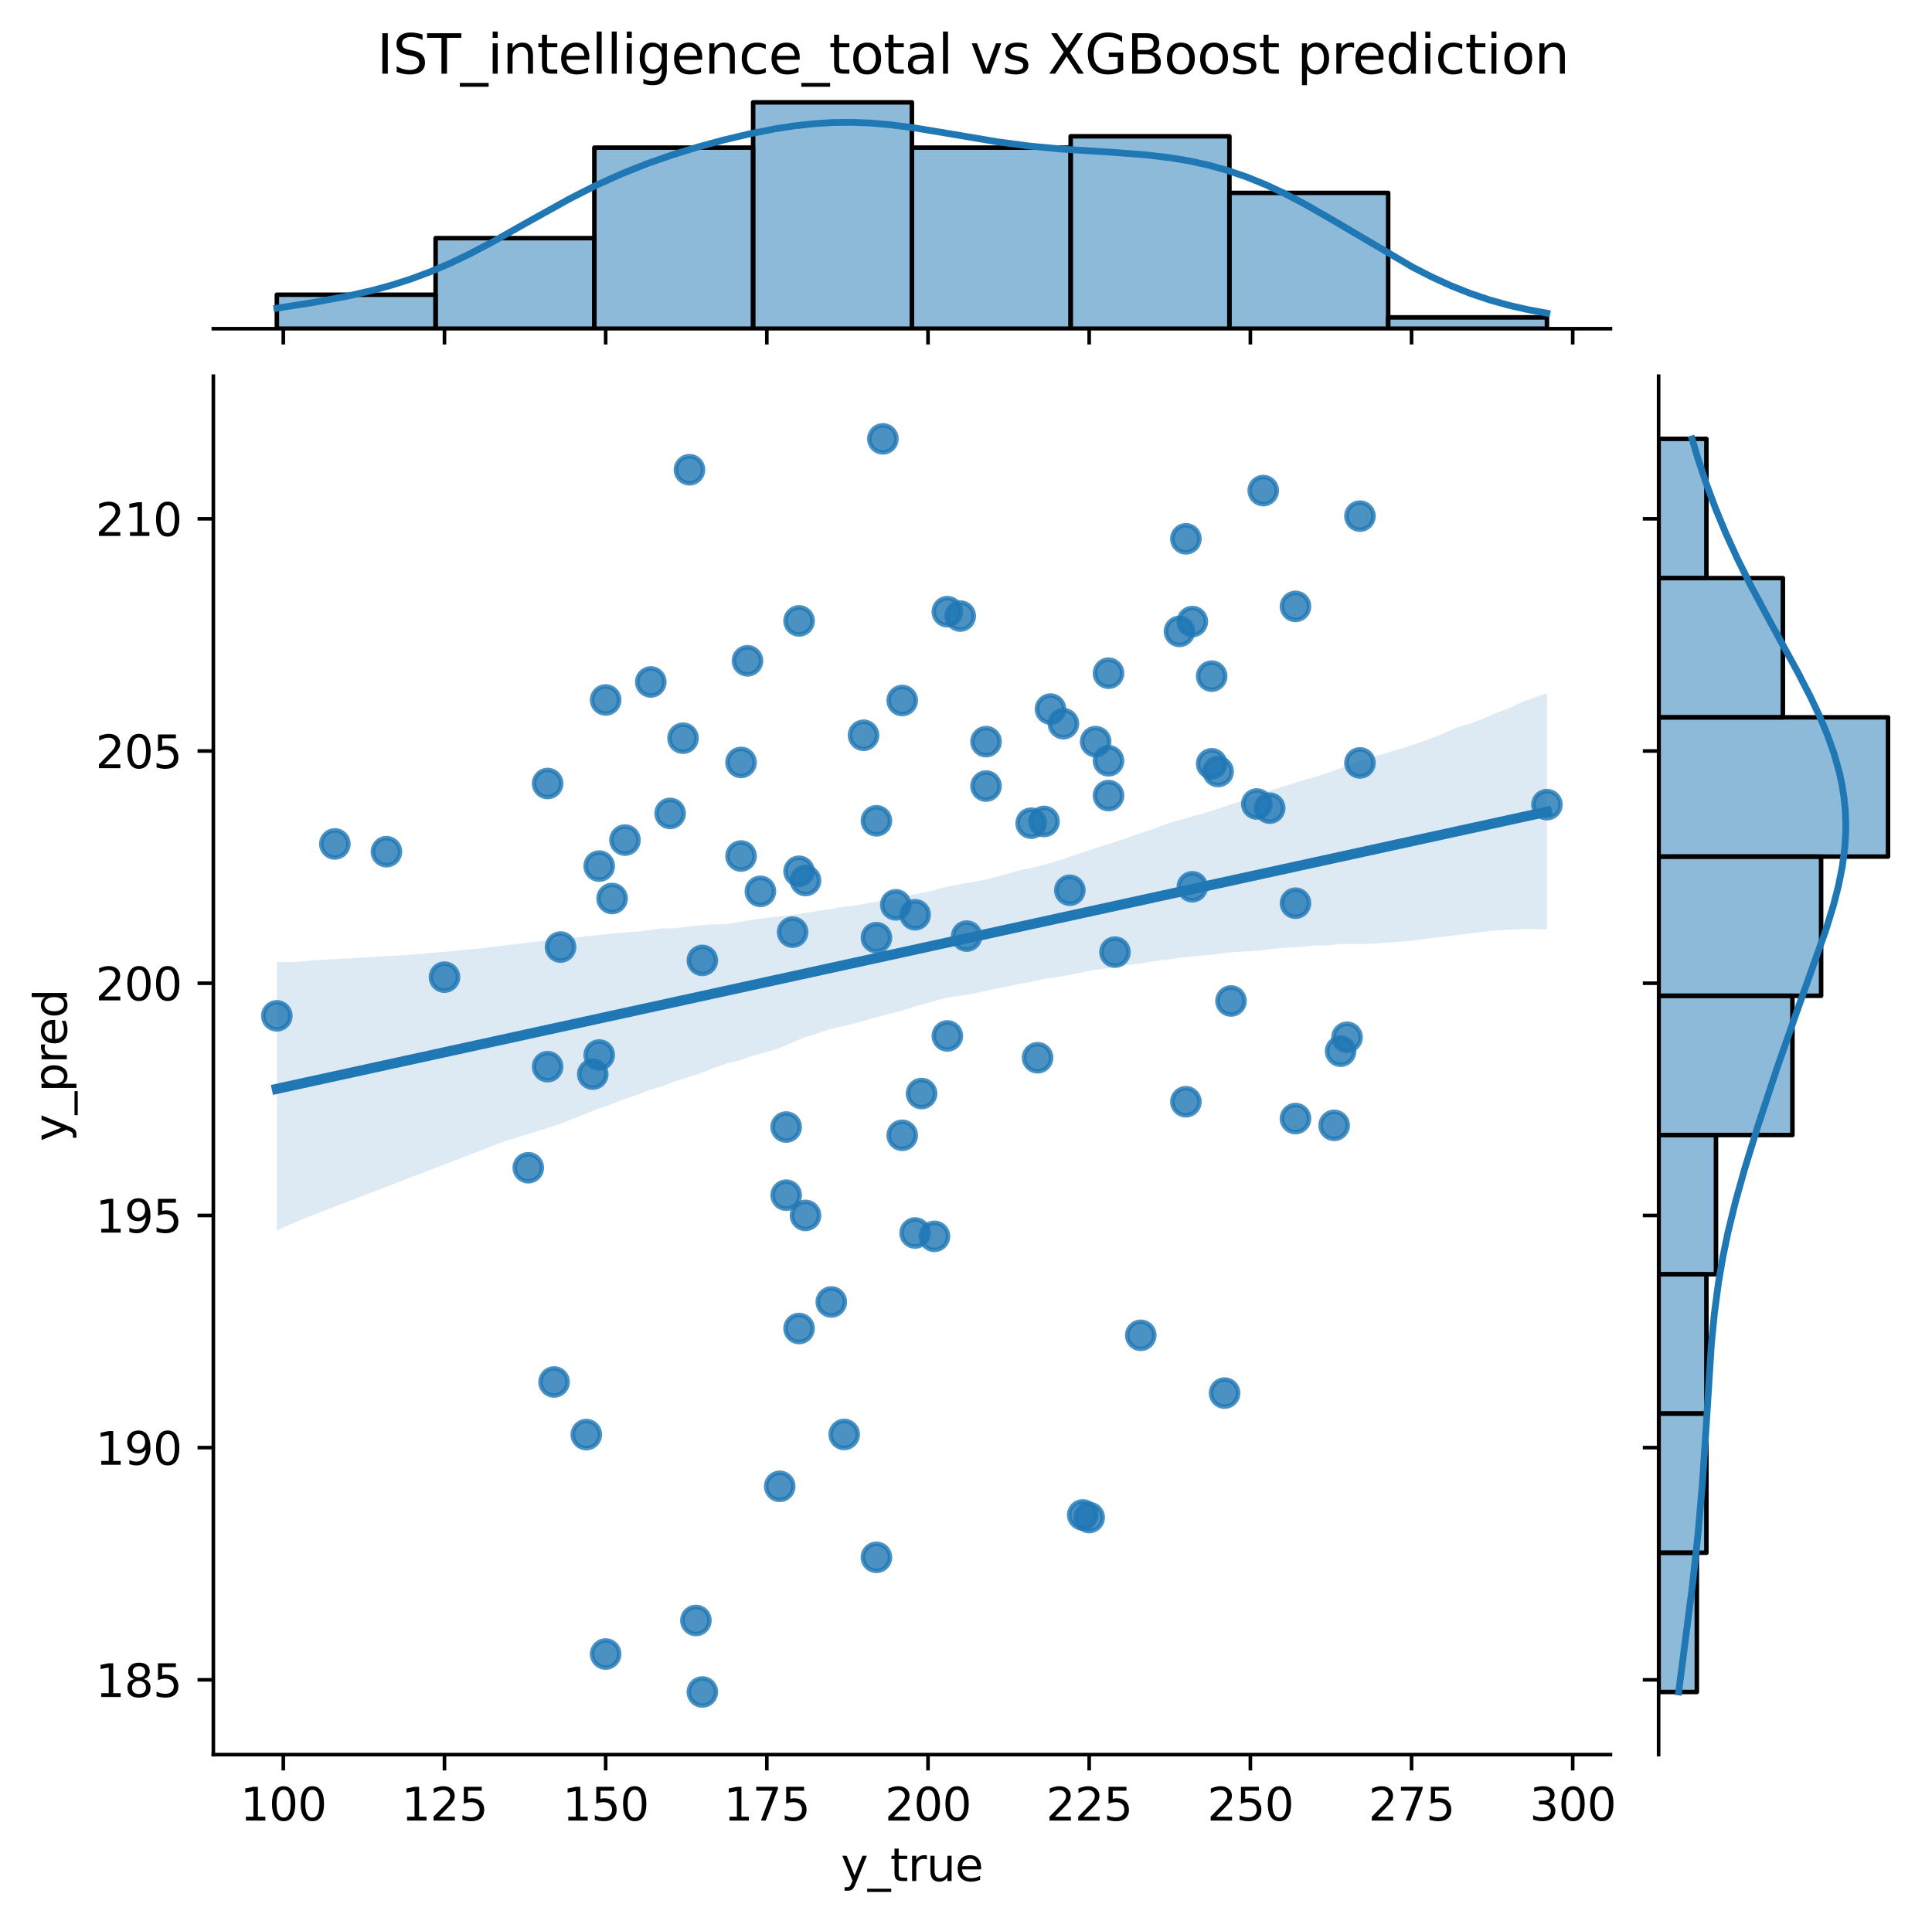 <?xml version="1.0" encoding="utf-8" standalone="no"?>
<!DOCTYPE svg PUBLIC "-//W3C//DTD SVG 1.1//EN"
  "http://www.w3.org/Graphics/SVG/1.1/DTD/svg11.dtd">
<svg xmlns:xlink="http://www.w3.org/1999/xlink" width="427.822pt" height="426.156pt" viewBox="0 0 427.822 426.156" xmlns="http://www.w3.org/2000/svg" version="1.1">
 <defs>
  <style type="text/css">*{stroke-linejoin: round; stroke-linecap: butt}</style>
 </defs>
 <g id="figure_1">
  <g id="patch_1">
   <path d="M 0 426.156 
L 427.822 426.156 
L 427.822 0 
L 0 0 
z
" style="fill: #ffffff"/>
  </g>
  <g id="axes_1">
   <g id="patch_2">
    <path d="M 47.244 388.6 
L 356.615 388.6 
L 356.615 83.321 
L 47.244 83.321 
z
" style="fill: #ffffff"/>
   </g>
   <g id="PathCollection_1">
    <defs>
     <path id="m0c545a0673" d="M 0 3 
C 0.796 3 1.559 2.684 2.121 2.121 
C 2.684 1.559 3 0.796 3 0 
C 3 -0.796 2.684 -1.559 2.121 -2.121 
C 1.559 -2.684 0.796 -3 0 -3 
C -0.796 -3 -1.559 -2.684 -2.121 -2.121 
C -2.684 -1.559 -3 -0.796 -3 0 
C -3 0.796 -2.684 1.559 -2.121 2.121 
C -1.559 2.684 -0.796 3 0 3 
z
" style="stroke: #1f77b4; stroke-opacity: 0.8"/>
    </defs>
    <g clip-path="url(#p418c4fc7b1)">
     <use xlink:href="#m0c545a0673" x="229.768" y="234.26" style="fill: #1f77b4; fill-opacity: 0.8; stroke: #1f77b4; stroke-opacity: 0.8"/>
     <use xlink:href="#m0c545a0673" x="232.624" y="157.043" style="fill: #1f77b4; fill-opacity: 0.8; stroke: #1f77b4; stroke-opacity: 0.8"/>
     <use xlink:href="#m0c545a0673" x="165.524" y="146.351" style="fill: #1f77b4; fill-opacity: 0.8; stroke: #1f77b4; stroke-opacity: 0.8"/>
     <use xlink:href="#m0c545a0673" x="138.399" y="186.052" style="fill: #1f77b4; fill-opacity: 0.8; stroke: #1f77b4; stroke-opacity: 0.8"/>
     <use xlink:href="#m0c545a0673" x="206.926" y="273.816" style="fill: #1f77b4; fill-opacity: 0.8; stroke: #1f77b4; stroke-opacity: 0.8"/>
     <use xlink:href="#m0c545a0673" x="152.675" y="104.039" style="fill: #1f77b4; fill-opacity: 0.8; stroke: #1f77b4; stroke-opacity: 0.8"/>
     <use xlink:href="#m0c545a0673" x="176.945" y="294.224" style="fill: #1f77b4; fill-opacity: 0.8; stroke: #1f77b4; stroke-opacity: 0.8"/>
     <use xlink:href="#m0c545a0673" x="174.09" y="264.696" style="fill: #1f77b4; fill-opacity: 0.8; stroke: #1f77b4; stroke-opacity: 0.8"/>
     <use xlink:href="#m0c545a0673" x="178.373" y="269.179" style="fill: #1f77b4; fill-opacity: 0.8; stroke: #1f77b4; stroke-opacity: 0.8"/>
     <use xlink:href="#m0c545a0673" x="135.544" y="198.991" style="fill: #1f77b4; fill-opacity: 0.8; stroke: #1f77b4; stroke-opacity: 0.8"/>
     <use xlink:href="#m0c545a0673" x="131.261" y="237.898" style="fill: #1f77b4; fill-opacity: 0.8; stroke: #1f77b4; stroke-opacity: 0.8"/>
     <use xlink:href="#m0c545a0673" x="262.604" y="119.329" style="fill: #1f77b4; fill-opacity: 0.8; stroke: #1f77b4; stroke-opacity: 0.8"/>
     <use xlink:href="#m0c545a0673" x="241.19" y="336.084" style="fill: #1f77b4; fill-opacity: 0.8; stroke: #1f77b4; stroke-opacity: 0.8"/>
     <use xlink:href="#m0c545a0673" x="175.518" y="206.442" style="fill: #1f77b4; fill-opacity: 0.8; stroke: #1f77b4; stroke-opacity: 0.8"/>
     <use xlink:href="#m0c545a0673" x="264.032" y="137.661" style="fill: #1f77b4; fill-opacity: 0.8; stroke: #1f77b4; stroke-opacity: 0.8"/>
     <use xlink:href="#m0c545a0673" x="209.781" y="135.468" style="fill: #1f77b4; fill-opacity: 0.8; stroke: #1f77b4; stroke-opacity: 0.8"/>
     <use xlink:href="#m0c545a0673" x="342.552" y="178.204" style="fill: #1f77b4; fill-opacity: 0.8; stroke: #1f77b4; stroke-opacity: 0.8"/>
     <use xlink:href="#m0c545a0673" x="198.36" y="200.393" style="fill: #1f77b4; fill-opacity: 0.8; stroke: #1f77b4; stroke-opacity: 0.8"/>
     <use xlink:href="#m0c545a0673" x="74.155" y="186.908" style="fill: #1f77b4; fill-opacity: 0.8; stroke: #1f77b4; stroke-opacity: 0.8"/>
     <use xlink:href="#m0c545a0673" x="202.643" y="202.593" style="fill: #1f77b4; fill-opacity: 0.8; stroke: #1f77b4; stroke-opacity: 0.8"/>
     <use xlink:href="#m0c545a0673" x="184.084" y="288.35" style="fill: #1f77b4; fill-opacity: 0.8; stroke: #1f77b4; stroke-opacity: 0.8"/>
     <use xlink:href="#m0c545a0673" x="164.097" y="168.858" style="fill: #1f77b4; fill-opacity: 0.8; stroke: #1f77b4; stroke-opacity: 0.8"/>
     <use xlink:href="#m0c545a0673" x="212.637" y="136.437" style="fill: #1f77b4; fill-opacity: 0.8; stroke: #1f77b4; stroke-opacity: 0.8"/>
     <use xlink:href="#m0c545a0673" x="122.695" y="306.067" style="fill: #1f77b4; fill-opacity: 0.8; stroke: #1f77b4; stroke-opacity: 0.8"/>
     <use xlink:href="#m0c545a0673" x="218.347" y="174.09" style="fill: #1f77b4; fill-opacity: 0.8; stroke: #1f77b4; stroke-opacity: 0.8"/>
     <use xlink:href="#m0c545a0673" x="295.44" y="249.235" style="fill: #1f77b4; fill-opacity: 0.8; stroke: #1f77b4; stroke-opacity: 0.8"/>
     <use xlink:href="#m0c545a0673" x="264.032" y="196.395" style="fill: #1f77b4; fill-opacity: 0.8; stroke: #1f77b4; stroke-opacity: 0.8"/>
     <use xlink:href="#m0c545a0673" x="155.531" y="374.724" style="fill: #1f77b4; fill-opacity: 0.8; stroke: #1f77b4; stroke-opacity: 0.8"/>
     <use xlink:href="#m0c545a0673" x="279.736" y="108.647" style="fill: #1f77b4; fill-opacity: 0.8; stroke: #1f77b4; stroke-opacity: 0.8"/>
     <use xlink:href="#m0c545a0673" x="271.17" y="308.527" style="fill: #1f77b4; fill-opacity: 0.8; stroke: #1f77b4; stroke-opacity: 0.8"/>
     <use xlink:href="#m0c545a0673" x="269.742" y="170.872" style="fill: #1f77b4; fill-opacity: 0.8; stroke: #1f77b4; stroke-opacity: 0.8"/>
     <use xlink:href="#m0c545a0673" x="202.643" y="273.07" style="fill: #1f77b4; fill-opacity: 0.8; stroke: #1f77b4; stroke-opacity: 0.8"/>
     <use xlink:href="#m0c545a0673" x="164.097" y="189.586" style="fill: #1f77b4; fill-opacity: 0.8; stroke: #1f77b4; stroke-opacity: 0.8"/>
     <use xlink:href="#m0c545a0673" x="195.505" y="97.197" style="fill: #1f77b4; fill-opacity: 0.8; stroke: #1f77b4; stroke-opacity: 0.8"/>
     <use xlink:href="#m0c545a0673" x="286.874" y="134.299" style="fill: #1f77b4; fill-opacity: 0.8; stroke: #1f77b4; stroke-opacity: 0.8"/>
     <use xlink:href="#m0c545a0673" x="61.306" y="224.98" style="fill: #1f77b4; fill-opacity: 0.8; stroke: #1f77b4; stroke-opacity: 0.8"/>
     <use xlink:href="#m0c545a0673" x="121.267" y="236.239" style="fill: #1f77b4; fill-opacity: 0.8; stroke: #1f77b4; stroke-opacity: 0.8"/>
     <use xlink:href="#m0c545a0673" x="154.103" y="358.886" style="fill: #1f77b4; fill-opacity: 0.8; stroke: #1f77b4; stroke-opacity: 0.8"/>
     <use xlink:href="#m0c545a0673" x="262.604" y="244.008" style="fill: #1f77b4; fill-opacity: 0.8; stroke: #1f77b4; stroke-opacity: 0.8"/>
     <use xlink:href="#m0c545a0673" x="268.315" y="169.159" style="fill: #1f77b4; fill-opacity: 0.8; stroke: #1f77b4; stroke-opacity: 0.8"/>
     <use xlink:href="#m0c545a0673" x="301.151" y="114.307" style="fill: #1f77b4; fill-opacity: 0.8; stroke: #1f77b4; stroke-opacity: 0.8"/>
     <use xlink:href="#m0c545a0673" x="194.077" y="181.781" style="fill: #1f77b4; fill-opacity: 0.8; stroke: #1f77b4; stroke-opacity: 0.8"/>
     <use xlink:href="#m0c545a0673" x="191.222" y="162.843" style="fill: #1f77b4; fill-opacity: 0.8; stroke: #1f77b4; stroke-opacity: 0.8"/>
     <use xlink:href="#m0c545a0673" x="281.164" y="178.981" style="fill: #1f77b4; fill-opacity: 0.8; stroke: #1f77b4; stroke-opacity: 0.8"/>
     <use xlink:href="#m0c545a0673" x="245.472" y="149.095" style="fill: #1f77b4; fill-opacity: 0.8; stroke: #1f77b4; stroke-opacity: 0.8"/>
     <use xlink:href="#m0c545a0673" x="286.874" y="200.034" style="fill: #1f77b4; fill-opacity: 0.8; stroke: #1f77b4; stroke-opacity: 0.8"/>
     <use xlink:href="#m0c545a0673" x="236.907" y="197.167" style="fill: #1f77b4; fill-opacity: 0.8; stroke: #1f77b4; stroke-opacity: 0.8"/>
     <use xlink:href="#m0c545a0673" x="148.392" y="180.149" style="fill: #1f77b4; fill-opacity: 0.8; stroke: #1f77b4; stroke-opacity: 0.8"/>
     <use xlink:href="#m0c545a0673" x="144.11" y="151.036" style="fill: #1f77b4; fill-opacity: 0.8; stroke: #1f77b4; stroke-opacity: 0.8"/>
     <use xlink:href="#m0c545a0673" x="199.788" y="155.138" style="fill: #1f77b4; fill-opacity: 0.8; stroke: #1f77b4; stroke-opacity: 0.8"/>
     <use xlink:href="#m0c545a0673" x="194.077" y="344.907" style="fill: #1f77b4; fill-opacity: 0.8; stroke: #1f77b4; stroke-opacity: 0.8"/>
     <use xlink:href="#m0c545a0673" x="194.077" y="207.667" style="fill: #1f77b4; fill-opacity: 0.8; stroke: #1f77b4; stroke-opacity: 0.8"/>
     <use xlink:href="#m0c545a0673" x="239.762" y="335.514" style="fill: #1f77b4; fill-opacity: 0.8; stroke: #1f77b4; stroke-opacity: 0.8"/>
     <use xlink:href="#m0c545a0673" x="298.295" y="229.733" style="fill: #1f77b4; fill-opacity: 0.8; stroke: #1f77b4; stroke-opacity: 0.8"/>
     <use xlink:href="#m0c545a0673" x="268.315" y="149.748" style="fill: #1f77b4; fill-opacity: 0.8; stroke: #1f77b4; stroke-opacity: 0.8"/>
     <use xlink:href="#m0c545a0673" x="218.347" y="164.253" style="fill: #1f77b4; fill-opacity: 0.8; stroke: #1f77b4; stroke-opacity: 0.8"/>
     <use xlink:href="#m0c545a0673" x="121.267" y="173.527" style="fill: #1f77b4; fill-opacity: 0.8; stroke: #1f77b4; stroke-opacity: 0.8"/>
     <use xlink:href="#m0c545a0673" x="168.38" y="197.406" style="fill: #1f77b4; fill-opacity: 0.8; stroke: #1f77b4; stroke-opacity: 0.8"/>
     <use xlink:href="#m0c545a0673" x="155.531" y="212.698" style="fill: #1f77b4; fill-opacity: 0.8; stroke: #1f77b4; stroke-opacity: 0.8"/>
     <use xlink:href="#m0c545a0673" x="186.939" y="317.69" style="fill: #1f77b4; fill-opacity: 0.8; stroke: #1f77b4; stroke-opacity: 0.8"/>
     <use xlink:href="#m0c545a0673" x="286.874" y="247.735" style="fill: #1f77b4; fill-opacity: 0.8; stroke: #1f77b4; stroke-opacity: 0.8"/>
     <use xlink:href="#m0c545a0673" x="209.781" y="229.431" style="fill: #1f77b4; fill-opacity: 0.8; stroke: #1f77b4; stroke-opacity: 0.8"/>
     <use xlink:href="#m0c545a0673" x="231.196" y="181.928" style="fill: #1f77b4; fill-opacity: 0.8; stroke: #1f77b4; stroke-opacity: 0.8"/>
     <use xlink:href="#m0c545a0673" x="272.598" y="221.69" style="fill: #1f77b4; fill-opacity: 0.8; stroke: #1f77b4; stroke-opacity: 0.8"/>
     <use xlink:href="#m0c545a0673" x="246.9" y="210.869" style="fill: #1f77b4; fill-opacity: 0.8; stroke: #1f77b4; stroke-opacity: 0.8"/>
     <use xlink:href="#m0c545a0673" x="199.788" y="251.44" style="fill: #1f77b4; fill-opacity: 0.8; stroke: #1f77b4; stroke-opacity: 0.8"/>
     <use xlink:href="#m0c545a0673" x="98.425" y="216.409" style="fill: #1f77b4; fill-opacity: 0.8; stroke: #1f77b4; stroke-opacity: 0.8"/>
     <use xlink:href="#m0c545a0673" x="172.662" y="329.18" style="fill: #1f77b4; fill-opacity: 0.8; stroke: #1f77b4; stroke-opacity: 0.8"/>
     <use xlink:href="#m0c545a0673" x="245.472" y="176.203" style="fill: #1f77b4; fill-opacity: 0.8; stroke: #1f77b4; stroke-opacity: 0.8"/>
     <use xlink:href="#m0c545a0673" x="134.116" y="155.019" style="fill: #1f77b4; fill-opacity: 0.8; stroke: #1f77b4; stroke-opacity: 0.8"/>
     <use xlink:href="#m0c545a0673" x="116.984" y="258.622" style="fill: #1f77b4; fill-opacity: 0.8; stroke: #1f77b4; stroke-opacity: 0.8"/>
     <use xlink:href="#m0c545a0673" x="176.945" y="192.964" style="fill: #1f77b4; fill-opacity: 0.8; stroke: #1f77b4; stroke-opacity: 0.8"/>
     <use xlink:href="#m0c545a0673" x="85.576" y="188.625" style="fill: #1f77b4; fill-opacity: 0.8; stroke: #1f77b4; stroke-opacity: 0.8"/>
     <use xlink:href="#m0c545a0673" x="129.833" y="317.719" style="fill: #1f77b4; fill-opacity: 0.8; stroke: #1f77b4; stroke-opacity: 0.8"/>
     <use xlink:href="#m0c545a0673" x="261.177" y="139.837" style="fill: #1f77b4; fill-opacity: 0.8; stroke: #1f77b4; stroke-opacity: 0.8"/>
     <use xlink:href="#m0c545a0673" x="278.308" y="178.06" style="fill: #1f77b4; fill-opacity: 0.8; stroke: #1f77b4; stroke-opacity: 0.8"/>
     <use xlink:href="#m0c545a0673" x="132.688" y="233.658" style="fill: #1f77b4; fill-opacity: 0.8; stroke: #1f77b4; stroke-opacity: 0.8"/>
     <use xlink:href="#m0c545a0673" x="174.09" y="249.608" style="fill: #1f77b4; fill-opacity: 0.8; stroke: #1f77b4; stroke-opacity: 0.8"/>
     <use xlink:href="#m0c545a0673" x="228.341" y="182.316" style="fill: #1f77b4; fill-opacity: 0.8; stroke: #1f77b4; stroke-opacity: 0.8"/>
     <use xlink:href="#m0c545a0673" x="134.116" y="366.316" style="fill: #1f77b4; fill-opacity: 0.8; stroke: #1f77b4; stroke-opacity: 0.8"/>
     <use xlink:href="#m0c545a0673" x="301.151" y="168.963" style="fill: #1f77b4; fill-opacity: 0.8; stroke: #1f77b4; stroke-opacity: 0.8"/>
     <use xlink:href="#m0c545a0673" x="178.373" y="195.009" style="fill: #1f77b4; fill-opacity: 0.8; stroke: #1f77b4; stroke-opacity: 0.8"/>
     <use xlink:href="#m0c545a0673" x="124.123" y="209.75" style="fill: #1f77b4; fill-opacity: 0.8; stroke: #1f77b4; stroke-opacity: 0.8"/>
     <use xlink:href="#m0c545a0673" x="245.472" y="168.489" style="fill: #1f77b4; fill-opacity: 0.8; stroke: #1f77b4; stroke-opacity: 0.8"/>
     <use xlink:href="#m0c545a0673" x="252.611" y="295.734" style="fill: #1f77b4; fill-opacity: 0.8; stroke: #1f77b4; stroke-opacity: 0.8"/>
     <use xlink:href="#m0c545a0673" x="204.071" y="242.193" style="fill: #1f77b4; fill-opacity: 0.8; stroke: #1f77b4; stroke-opacity: 0.8"/>
     <use xlink:href="#m0c545a0673" x="235.479" y="160.274" style="fill: #1f77b4; fill-opacity: 0.8; stroke: #1f77b4; stroke-opacity: 0.8"/>
     <use xlink:href="#m0c545a0673" x="151.248" y="163.493" style="fill: #1f77b4; fill-opacity: 0.8; stroke: #1f77b4; stroke-opacity: 0.8"/>
     <use xlink:href="#m0c545a0673" x="296.868" y="232.81" style="fill: #1f77b4; fill-opacity: 0.8; stroke: #1f77b4; stroke-opacity: 0.8"/>
     <use xlink:href="#m0c545a0673" x="176.945" y="137.516" style="fill: #1f77b4; fill-opacity: 0.8; stroke: #1f77b4; stroke-opacity: 0.8"/>
     <use xlink:href="#m0c545a0673" x="214.064" y="207.32" style="fill: #1f77b4; fill-opacity: 0.8; stroke: #1f77b4; stroke-opacity: 0.8"/>
     <use xlink:href="#m0c545a0673" x="132.688" y="191.818" style="fill: #1f77b4; fill-opacity: 0.8; stroke: #1f77b4; stroke-opacity: 0.8"/>
     <use xlink:href="#m0c545a0673" x="242.617" y="164.247" style="fill: #1f77b4; fill-opacity: 0.8; stroke: #1f77b4; stroke-opacity: 0.8"/>
    </g>
   </g>
   <g id="PolyCollection_1">
    <path d="M 61.306 213.068 
L 61.306 272.482 
L 64.147 271.207 
L 66.988 269.99 
L 69.829 268.895 
L 72.67 267.801 
L 75.51 266.707 
L 78.351 265.612 
L 81.192 264.518 
L 84.033 263.424 
L 86.874 262.329 
L 89.715 261.235 
L 92.556 260.14 
L 95.397 259.046 
L 98.237 257.952 
L 101.078 256.857 
L 103.919 255.757 
L 106.76 254.675 
L 109.601 253.588 
L 112.442 252.56 
L 115.283 251.668 
L 118.124 250.802 
L 120.964 249.928 
L 123.805 248.962 
L 126.646 247.853 
L 129.487 246.741 
L 132.328 245.63 
L 135.169 244.625 
L 138.01 243.524 
L 140.85 242.558 
L 143.691 241.47 
L 146.532 240.607 
L 149.373 239.512 
L 152.214 238.621 
L 155.055 237.707 
L 157.896 236.608 
L 160.737 235.581 
L 163.577 234.91 
L 166.418 233.932 
L 169.259 233.117 
L 172.1 232.319 
L 174.941 231.115 
L 177.782 229.857 
L 180.623 229.005 
L 183.464 227.999 
L 186.304 227.35 
L 189.145 226.681 
L 191.986 225.871 
L 194.827 225.085 
L 197.668 224.365 
L 200.509 223.554 
L 203.35 222.695 
L 206.191 221.902 
L 209.031 221.11 
L 211.872 220.621 
L 214.713 220.234 
L 217.554 219.605 
L 220.395 218.969 
L 223.236 218.456 
L 226.077 217.827 
L 228.918 217.32 
L 231.758 216.698 
L 234.599 216.328 
L 237.44 215.792 
L 240.281 215.185 
L 243.122 214.711 
L 245.963 214.318 
L 248.804 213.819 
L 251.644 213.539 
L 254.485 213.044 
L 257.326 212.648 
L 260.167 212.28 
L 263.008 211.914 
L 265.849 211.658 
L 268.69 211.399 
L 271.531 210.974 
L 274.371 210.792 
L 277.212 210.631 
L 280.053 210.376 
L 282.894 210.01 
L 285.735 209.863 
L 288.576 209.655 
L 291.417 209.401 
L 294.258 209.391 
L 297.098 209.024 
L 299.939 209.049 
L 302.78 209.043 
L 305.621 208.873 
L 308.462 208.695 
L 311.303 208.461 
L 314.144 208.116 
L 316.985 207.771 
L 319.825 207.426 
L 322.666 207.08 
L 325.507 206.735 
L 328.348 206.394 
L 331.189 206.06 
L 334.03 205.91 
L 336.871 205.76 
L 339.712 205.756 
L 342.552 205.844 
L 342.552 153.547 
L 342.552 153.547 
L 339.712 154.501 
L 336.871 155.552 
L 334.03 156.917 
L 331.189 157.919 
L 328.348 159.202 
L 325.507 160.259 
L 322.666 161.054 
L 319.825 162.398 
L 316.985 163.507 
L 314.144 164.503 
L 311.303 165.5 
L 308.462 166.337 
L 305.621 167.159 
L 302.78 167.981 
L 299.939 168.994 
L 297.098 170.046 
L 294.258 171.101 
L 291.417 172.006 
L 288.576 172.788 
L 285.735 173.717 
L 282.894 174.559 
L 280.053 175.401 
L 277.212 176.45 
L 274.371 177.56 
L 271.531 178.508 
L 268.69 179.427 
L 265.849 180.317 
L 263.008 181.095 
L 260.167 181.879 
L 257.326 182.837 
L 254.485 183.886 
L 251.644 184.805 
L 248.804 185.849 
L 245.963 186.765 
L 243.122 187.683 
L 240.281 188.6 
L 237.44 189.545 
L 234.599 190.503 
L 231.758 191.348 
L 228.918 192.106 
L 226.077 192.68 
L 223.236 193.445 
L 220.395 194.259 
L 217.554 194.954 
L 214.713 195.452 
L 211.872 195.978 
L 209.031 196.539 
L 206.191 197.316 
L 203.35 197.919 
L 200.509 198.493 
L 197.668 199.012 
L 194.827 199.559 
L 191.986 200.047 
L 189.145 200.568 
L 186.304 200.885 
L 183.464 201.424 
L 180.623 201.829 
L 177.782 202.266 
L 174.941 202.686 
L 172.1 202.997 
L 169.259 203.335 
L 166.418 203.721 
L 163.577 204.192 
L 160.737 204.683 
L 157.896 204.726 
L 155.055 204.94 
L 152.214 205.231 
L 149.373 205.569 
L 146.532 205.633 
L 143.691 206.017 
L 140.85 206.339 
L 138.01 206.547 
L 135.169 206.793 
L 132.328 207.096 
L 129.487 207.395 
L 126.646 207.697 
L 123.805 208.001 
L 120.964 208.304 
L 118.124 208.617 
L 115.283 208.976 
L 112.442 209.311 
L 109.601 209.657 
L 106.76 210.003 
L 103.919 210.272 
L 101.078 210.557 
L 98.237 210.832 
L 95.397 211.033 
L 92.556 211.286 
L 89.715 211.538 
L 86.874 211.679 
L 84.033 211.859 
L 81.192 212.048 
L 78.351 212.189 
L 75.51 212.33 
L 72.67 212.478 
L 69.829 212.629 
L 66.988 212.944 
L 64.147 213.09 
L 61.306 213.068 
z
" clip-path="url(#p418c4fc7b1)" style="fill: #1f77b4; fill-opacity: 0.15"/>
   </g>
   <g id="matplotlib.axis_1">
    <g id="xtick_1">
     <g id="line2d_1">
      <defs>
       <path id="m7c2eb3e340" d="M 0 0 
L 0 3.5 
" style="stroke: #000000; stroke-width: 0.8"/>
      </defs>
      <g>
       <use xlink:href="#m7c2eb3e340" x="62.734" y="388.6" style="stroke: #000000; stroke-width: 0.8"/>
      </g>
     </g>
     <g id="text_1">
      <!-- 100 -->
      <g transform="translate(53.19 403.198) scale(0.1 -0.1)">
       <defs>
        <path id="DejaVuSans-31" d="M 794 531 
L 1825 531 
L 1825 4091 
L 703 3866 
L 703 4441 
L 1819 4666 
L 2450 4666 
L 2450 531 
L 3481 531 
L 3481 0 
L 794 0 
L 794 531 
z
" transform="scale(0.016)"/>
        <path id="DejaVuSans-30" d="M 2034 4250 
Q 1547 4250 1301 3770 
Q 1056 3291 1056 2328 
Q 1056 1369 1301 889 
Q 1547 409 2034 409 
Q 2525 409 2770 889 
Q 3016 1369 3016 2328 
Q 3016 3291 2770 3770 
Q 2525 4250 2034 4250 
z
M 2034 4750 
Q 2819 4750 3233 4129 
Q 3647 3509 3647 2328 
Q 3647 1150 3233 529 
Q 2819 -91 2034 -91 
Q 1250 -91 836 529 
Q 422 1150 422 2328 
Q 422 3509 836 4129 
Q 1250 4750 2034 4750 
z
" transform="scale(0.016)"/>
       </defs>
       <use xlink:href="#DejaVuSans-31"/>
       <use xlink:href="#DejaVuSans-30" x="63.623"/>
       <use xlink:href="#DejaVuSans-30" x="127.246"/>
      </g>
     </g>
    </g>
    <g id="xtick_2">
     <g id="line2d_2">
      <g>
       <use xlink:href="#m7c2eb3e340" x="98.425" y="388.6" style="stroke: #000000; stroke-width: 0.8"/>
      </g>
     </g>
     <g id="text_2">
      <!-- 125 -->
      <g transform="translate(88.881 403.198) scale(0.1 -0.1)">
       <defs>
        <path id="DejaVuSans-32" d="M 1228 531 
L 3431 531 
L 3431 0 
L 469 0 
L 469 531 
Q 828 903 1448 1529 
Q 2069 2156 2228 2338 
Q 2531 2678 2651 2914 
Q 2772 3150 2772 3378 
Q 2772 3750 2511 3984 
Q 2250 4219 1831 4219 
Q 1534 4219 1204 4116 
Q 875 4013 500 3803 
L 500 4441 
Q 881 4594 1212 4672 
Q 1544 4750 1819 4750 
Q 2544 4750 2975 4387 
Q 3406 4025 3406 3419 
Q 3406 3131 3298 2873 
Q 3191 2616 2906 2266 
Q 2828 2175 2409 1742 
Q 1991 1309 1228 531 
z
" transform="scale(0.016)"/>
        <path id="DejaVuSans-35" d="M 691 4666 
L 3169 4666 
L 3169 4134 
L 1269 4134 
L 1269 2991 
Q 1406 3038 1543 3061 
Q 1681 3084 1819 3084 
Q 2600 3084 3056 2656 
Q 3513 2228 3513 1497 
Q 3513 744 3044 326 
Q 2575 -91 1722 -91 
Q 1428 -91 1123 -41 
Q 819 9 494 109 
L 494 744 
Q 775 591 1075 516 
Q 1375 441 1709 441 
Q 2250 441 2565 725 
Q 2881 1009 2881 1497 
Q 2881 1984 2565 2268 
Q 2250 2553 1709 2553 
Q 1456 2553 1204 2497 
Q 953 2441 691 2322 
L 691 4666 
z
" transform="scale(0.016)"/>
       </defs>
       <use xlink:href="#DejaVuSans-31"/>
       <use xlink:href="#DejaVuSans-32" x="63.623"/>
       <use xlink:href="#DejaVuSans-35" x="127.246"/>
      </g>
     </g>
    </g>
    <g id="xtick_3">
     <g id="line2d_3">
      <g>
       <use xlink:href="#m7c2eb3e340" x="134.116" y="388.6" style="stroke: #000000; stroke-width: 0.8"/>
      </g>
     </g>
     <g id="text_3">
      <!-- 150 -->
      <g transform="translate(124.572 403.198) scale(0.1 -0.1)">
       <use xlink:href="#DejaVuSans-31"/>
       <use xlink:href="#DejaVuSans-35" x="63.623"/>
       <use xlink:href="#DejaVuSans-30" x="127.246"/>
      </g>
     </g>
    </g>
    <g id="xtick_4">
     <g id="line2d_4">
      <g>
       <use xlink:href="#m7c2eb3e340" x="169.807" y="388.6" style="stroke: #000000; stroke-width: 0.8"/>
      </g>
     </g>
     <g id="text_4">
      <!-- 175 -->
      <g transform="translate(160.263 403.198) scale(0.1 -0.1)">
       <defs>
        <path id="DejaVuSans-37" d="M 525 4666 
L 3525 4666 
L 3525 4397 
L 1831 0 
L 1172 0 
L 2766 4134 
L 525 4134 
L 525 4666 
z
" transform="scale(0.016)"/>
       </defs>
       <use xlink:href="#DejaVuSans-31"/>
       <use xlink:href="#DejaVuSans-37" x="63.623"/>
       <use xlink:href="#DejaVuSans-35" x="127.246"/>
      </g>
     </g>
    </g>
    <g id="xtick_5">
     <g id="line2d_5">
      <g>
       <use xlink:href="#m7c2eb3e340" x="205.498" y="388.6" style="stroke: #000000; stroke-width: 0.8"/>
      </g>
     </g>
     <g id="text_5">
      <!-- 200 -->
      <g transform="translate(195.955 403.198) scale(0.1 -0.1)">
       <use xlink:href="#DejaVuSans-32"/>
       <use xlink:href="#DejaVuSans-30" x="63.623"/>
       <use xlink:href="#DejaVuSans-30" x="127.246"/>
      </g>
     </g>
    </g>
    <g id="xtick_6">
     <g id="line2d_6">
      <g>
       <use xlink:href="#m7c2eb3e340" x="241.19" y="388.6" style="stroke: #000000; stroke-width: 0.8"/>
      </g>
     </g>
     <g id="text_6">
      <!-- 225 -->
      <g transform="translate(231.646 403.198) scale(0.1 -0.1)">
       <use xlink:href="#DejaVuSans-32"/>
       <use xlink:href="#DejaVuSans-32" x="63.623"/>
       <use xlink:href="#DejaVuSans-35" x="127.246"/>
      </g>
     </g>
    </g>
    <g id="xtick_7">
     <g id="line2d_7">
      <g>
       <use xlink:href="#m7c2eb3e340" x="276.881" y="388.6" style="stroke: #000000; stroke-width: 0.8"/>
      </g>
     </g>
     <g id="text_7">
      <!-- 250 -->
      <g transform="translate(267.337 403.198) scale(0.1 -0.1)">
       <use xlink:href="#DejaVuSans-32"/>
       <use xlink:href="#DejaVuSans-35" x="63.623"/>
       <use xlink:href="#DejaVuSans-30" x="127.246"/>
      </g>
     </g>
    </g>
    <g id="xtick_8">
     <g id="line2d_8">
      <g>
       <use xlink:href="#m7c2eb3e340" x="312.572" y="388.6" style="stroke: #000000; stroke-width: 0.8"/>
      </g>
     </g>
     <g id="text_8">
      <!-- 275 -->
      <g transform="translate(303.028 403.198) scale(0.1 -0.1)">
       <use xlink:href="#DejaVuSans-32"/>
       <use xlink:href="#DejaVuSans-37" x="63.623"/>
       <use xlink:href="#DejaVuSans-35" x="127.246"/>
      </g>
     </g>
    </g>
    <g id="xtick_9">
     <g id="line2d_9">
      <g>
       <use xlink:href="#m7c2eb3e340" x="348.263" y="388.6" style="stroke: #000000; stroke-width: 0.8"/>
      </g>
     </g>
     <g id="text_9">
      <!-- 300 -->
      <g transform="translate(338.719 403.198) scale(0.1 -0.1)">
       <defs>
        <path id="DejaVuSans-33" d="M 2597 2516 
Q 3050 2419 3304 2112 
Q 3559 1806 3559 1356 
Q 3559 666 3084 287 
Q 2609 -91 1734 -91 
Q 1441 -91 1130 -33 
Q 819 25 488 141 
L 488 750 
Q 750 597 1062 519 
Q 1375 441 1716 441 
Q 2309 441 2620 675 
Q 2931 909 2931 1356 
Q 2931 1769 2642 2001 
Q 2353 2234 1838 2234 
L 1294 2234 
L 1294 2753 
L 1863 2753 
Q 2328 2753 2575 2939 
Q 2822 3125 2822 3475 
Q 2822 3834 2567 4026 
Q 2313 4219 1838 4219 
Q 1578 4219 1281 4162 
Q 984 4106 628 3988 
L 628 4550 
Q 988 4650 1302 4700 
Q 1616 4750 1894 4750 
Q 2613 4750 3031 4423 
Q 3450 4097 3450 3541 
Q 3450 3153 3228 2886 
Q 3006 2619 2597 2516 
z
" transform="scale(0.016)"/>
       </defs>
       <use xlink:href="#DejaVuSans-33"/>
       <use xlink:href="#DejaVuSans-30" x="63.623"/>
       <use xlink:href="#DejaVuSans-30" x="127.246"/>
      </g>
     </g>
    </g>
    <g id="text_10">
     <!-- y_true -->
     <g transform="translate(186.209 416.598) scale(0.1 -0.1)">
      <defs>
       <path id="DejaVuSans-79" d="M 2059 -325 
Q 1816 -950 1584 -1140 
Q 1353 -1331 966 -1331 
L 506 -1331 
L 506 -850 
L 844 -850 
Q 1081 -850 1212 -737 
Q 1344 -625 1503 -206 
L 1606 56 
L 191 3500 
L 800 3500 
L 1894 763 
L 2988 3500 
L 3597 3500 
L 2059 -325 
z
" transform="scale(0.016)"/>
       <path id="DejaVuSans-5f" d="M 3263 -1063 
L 3263 -1509 
L -63 -1509 
L -63 -1063 
L 3263 -1063 
z
" transform="scale(0.016)"/>
       <path id="DejaVuSans-74" d="M 1172 4494 
L 1172 3500 
L 2356 3500 
L 2356 3053 
L 1172 3053 
L 1172 1153 
Q 1172 725 1289 603 
Q 1406 481 1766 481 
L 2356 481 
L 2356 0 
L 1766 0 
Q 1100 0 847 248 
Q 594 497 594 1153 
L 594 3053 
L 172 3053 
L 172 3500 
L 594 3500 
L 594 4494 
L 1172 4494 
z
" transform="scale(0.016)"/>
       <path id="DejaVuSans-72" d="M 2631 2963 
Q 2534 3019 2420 3045 
Q 2306 3072 2169 3072 
Q 1681 3072 1420 2755 
Q 1159 2438 1159 1844 
L 1159 0 
L 581 0 
L 581 3500 
L 1159 3500 
L 1159 2956 
Q 1341 3275 1631 3429 
Q 1922 3584 2338 3584 
Q 2397 3584 2469 3576 
Q 2541 3569 2628 3553 
L 2631 2963 
z
" transform="scale(0.016)"/>
       <path id="DejaVuSans-75" d="M 544 1381 
L 544 3500 
L 1119 3500 
L 1119 1403 
Q 1119 906 1312 657 
Q 1506 409 1894 409 
Q 2359 409 2629 706 
Q 2900 1003 2900 1516 
L 2900 3500 
L 3475 3500 
L 3475 0 
L 2900 0 
L 2900 538 
Q 2691 219 2414 64 
Q 2138 -91 1772 -91 
Q 1169 -91 856 284 
Q 544 659 544 1381 
z
M 1991 3584 
L 1991 3584 
z
" transform="scale(0.016)"/>
       <path id="DejaVuSans-65" d="M 3597 1894 
L 3597 1613 
L 953 1613 
Q 991 1019 1311 708 
Q 1631 397 2203 397 
Q 2534 397 2845 478 
Q 3156 559 3463 722 
L 3463 178 
Q 3153 47 2828 -22 
Q 2503 -91 2169 -91 
Q 1331 -91 842 396 
Q 353 884 353 1716 
Q 353 2575 817 3079 
Q 1281 3584 2069 3584 
Q 2775 3584 3186 3129 
Q 3597 2675 3597 1894 
z
M 3022 2063 
Q 3016 2534 2758 2815 
Q 2500 3097 2075 3097 
Q 1594 3097 1305 2825 
Q 1016 2553 972 2059 
L 3022 2063 
z
" transform="scale(0.016)"/>
      </defs>
      <use xlink:href="#DejaVuSans-79"/>
      <use xlink:href="#DejaVuSans-5f" x="59.18"/>
      <use xlink:href="#DejaVuSans-74" x="109.18"/>
      <use xlink:href="#DejaVuSans-72" x="148.389"/>
      <use xlink:href="#DejaVuSans-75" x="189.502"/>
      <use xlink:href="#DejaVuSans-65" x="252.881"/>
     </g>
    </g>
   </g>
   <g id="matplotlib.axis_2">
    <g id="ytick_1">
     <g id="line2d_10">
      <defs>
       <path id="m4755278f5b" d="M 0 0 
L -3.5 0 
" style="stroke: #000000; stroke-width: 0.8"/>
      </defs>
      <g>
       <use xlink:href="#m4755278f5b" x="47.244" y="372.037" style="stroke: #000000; stroke-width: 0.8"/>
      </g>
     </g>
     <g id="text_11">
      <!-- 185 -->
      <g transform="translate(21.156 375.836) scale(0.1 -0.1)">
       <defs>
        <path id="DejaVuSans-38" d="M 2034 2216 
Q 1584 2216 1326 1975 
Q 1069 1734 1069 1313 
Q 1069 891 1326 650 
Q 1584 409 2034 409 
Q 2484 409 2743 651 
Q 3003 894 3003 1313 
Q 3003 1734 2745 1975 
Q 2488 2216 2034 2216 
z
M 1403 2484 
Q 997 2584 770 2862 
Q 544 3141 544 3541 
Q 544 4100 942 4425 
Q 1341 4750 2034 4750 
Q 2731 4750 3128 4425 
Q 3525 4100 3525 3541 
Q 3525 3141 3298 2862 
Q 3072 2584 2669 2484 
Q 3125 2378 3379 2068 
Q 3634 1759 3634 1313 
Q 3634 634 3220 271 
Q 2806 -91 2034 -91 
Q 1263 -91 848 271 
Q 434 634 434 1313 
Q 434 1759 690 2068 
Q 947 2378 1403 2484 
z
M 1172 3481 
Q 1172 3119 1398 2916 
Q 1625 2713 2034 2713 
Q 2441 2713 2670 2916 
Q 2900 3119 2900 3481 
Q 2900 3844 2670 4047 
Q 2441 4250 2034 4250 
Q 1625 4250 1398 4047 
Q 1172 3844 1172 3481 
z
" transform="scale(0.016)"/>
       </defs>
       <use xlink:href="#DejaVuSans-31"/>
       <use xlink:href="#DejaVuSans-38" x="63.623"/>
       <use xlink:href="#DejaVuSans-35" x="127.246"/>
      </g>
     </g>
    </g>
    <g id="ytick_2">
     <g id="line2d_11">
      <g>
       <use xlink:href="#m4755278f5b" x="47.244" y="320.609" style="stroke: #000000; stroke-width: 0.8"/>
      </g>
     </g>
     <g id="text_12">
      <!-- 190 -->
      <g transform="translate(21.156 324.409) scale(0.1 -0.1)">
       <defs>
        <path id="DejaVuSans-39" d="M 703 97 
L 703 672 
Q 941 559 1184 500 
Q 1428 441 1663 441 
Q 2288 441 2617 861 
Q 2947 1281 2994 2138 
Q 2813 1869 2534 1725 
Q 2256 1581 1919 1581 
Q 1219 1581 811 2004 
Q 403 2428 403 3163 
Q 403 3881 828 4315 
Q 1253 4750 1959 4750 
Q 2769 4750 3195 4129 
Q 3622 3509 3622 2328 
Q 3622 1225 3098 567 
Q 2575 -91 1691 -91 
Q 1453 -91 1209 -44 
Q 966 3 703 97 
z
M 1959 2075 
Q 2384 2075 2632 2365 
Q 2881 2656 2881 3163 
Q 2881 3666 2632 3958 
Q 2384 4250 1959 4250 
Q 1534 4250 1286 3958 
Q 1038 3666 1038 3163 
Q 1038 2656 1286 2365 
Q 1534 2075 1959 2075 
z
" transform="scale(0.016)"/>
       </defs>
       <use xlink:href="#DejaVuSans-31"/>
       <use xlink:href="#DejaVuSans-39" x="63.623"/>
       <use xlink:href="#DejaVuSans-30" x="127.246"/>
      </g>
     </g>
    </g>
    <g id="ytick_3">
     <g id="line2d_12">
      <g>
       <use xlink:href="#m4755278f5b" x="47.244" y="269.182" style="stroke: #000000; stroke-width: 0.8"/>
      </g>
     </g>
     <g id="text_13">
      <!-- 195 -->
      <g transform="translate(21.156 272.981) scale(0.1 -0.1)">
       <use xlink:href="#DejaVuSans-31"/>
       <use xlink:href="#DejaVuSans-39" x="63.623"/>
       <use xlink:href="#DejaVuSans-35" x="127.246"/>
      </g>
     </g>
    </g>
    <g id="ytick_4">
     <g id="line2d_13">
      <g>
       <use xlink:href="#m4755278f5b" x="47.244" y="217.754" style="stroke: #000000; stroke-width: 0.8"/>
      </g>
     </g>
     <g id="text_14">
      <!-- 200 -->
      <g transform="translate(21.156 221.553) scale(0.1 -0.1)">
       <use xlink:href="#DejaVuSans-32"/>
       <use xlink:href="#DejaVuSans-30" x="63.623"/>
       <use xlink:href="#DejaVuSans-30" x="127.246"/>
      </g>
     </g>
    </g>
    <g id="ytick_5">
     <g id="line2d_14">
      <g>
       <use xlink:href="#m4755278f5b" x="47.244" y="166.326" style="stroke: #000000; stroke-width: 0.8"/>
      </g>
     </g>
     <g id="text_15">
      <!-- 205 -->
      <g transform="translate(21.156 170.126) scale(0.1 -0.1)">
       <use xlink:href="#DejaVuSans-32"/>
       <use xlink:href="#DejaVuSans-30" x="63.623"/>
       <use xlink:href="#DejaVuSans-35" x="127.246"/>
      </g>
     </g>
    </g>
    <g id="ytick_6">
     <g id="line2d_15">
      <g>
       <use xlink:href="#m4755278f5b" x="47.244" y="114.899" style="stroke: #000000; stroke-width: 0.8"/>
      </g>
     </g>
     <g id="text_16">
      <!-- 210 -->
      <g transform="translate(21.156 118.698) scale(0.1 -0.1)">
       <use xlink:href="#DejaVuSans-32"/>
       <use xlink:href="#DejaVuSans-31" x="63.623"/>
       <use xlink:href="#DejaVuSans-30" x="127.246"/>
      </g>
     </g>
    </g>
    <g id="text_17">
     <!-- y_pred -->
     <g transform="translate(14.798 252.788) rotate(-90) scale(0.1 -0.1)">
      <defs>
       <path id="DejaVuSans-70" d="M 1159 525 
L 1159 -1331 
L 581 -1331 
L 581 3500 
L 1159 3500 
L 1159 2969 
Q 1341 3281 1617 3432 
Q 1894 3584 2278 3584 
Q 2916 3584 3314 3078 
Q 3713 2572 3713 1747 
Q 3713 922 3314 415 
Q 2916 -91 2278 -91 
Q 1894 -91 1617 61 
Q 1341 213 1159 525 
z
M 3116 1747 
Q 3116 2381 2855 2742 
Q 2594 3103 2138 3103 
Q 1681 3103 1420 2742 
Q 1159 2381 1159 1747 
Q 1159 1113 1420 752 
Q 1681 391 2138 391 
Q 2594 391 2855 752 
Q 3116 1113 3116 1747 
z
" transform="scale(0.016)"/>
       <path id="DejaVuSans-64" d="M 2906 2969 
L 2906 4863 
L 3481 4863 
L 3481 0 
L 2906 0 
L 2906 525 
Q 2725 213 2448 61 
Q 2172 -91 1784 -91 
Q 1150 -91 751 415 
Q 353 922 353 1747 
Q 353 2572 751 3078 
Q 1150 3584 1784 3584 
Q 2172 3584 2448 3432 
Q 2725 3281 2906 2969 
z
M 947 1747 
Q 947 1113 1208 752 
Q 1469 391 1925 391 
Q 2381 391 2643 752 
Q 2906 1113 2906 1747 
Q 2906 2381 2643 2742 
Q 2381 3103 1925 3103 
Q 1469 3103 1208 2742 
Q 947 2381 947 1747 
z
" transform="scale(0.016)"/>
      </defs>
      <use xlink:href="#DejaVuSans-79"/>
      <use xlink:href="#DejaVuSans-5f" x="59.18"/>
      <use xlink:href="#DejaVuSans-70" x="109.18"/>
      <use xlink:href="#DejaVuSans-72" x="172.656"/>
      <use xlink:href="#DejaVuSans-65" x="211.52"/>
      <use xlink:href="#DejaVuSans-64" x="273.043"/>
     </g>
    </g>
   </g>
   <g id="line2d_16">
    <path d="M 61.306 241.151 
L 64.147 240.531 
L 66.988 239.911 
L 69.829 239.291 
L 72.67 238.671 
L 75.51 238.051 
L 78.351 237.431 
L 81.192 236.811 
L 84.033 236.191 
L 86.874 235.571 
L 89.715 234.951 
L 92.556 234.331 
L 95.397 233.711 
L 98.237 233.091 
L 101.078 232.471 
L 103.919 231.851 
L 106.76 231.231 
L 109.601 230.611 
L 112.442 229.991 
L 115.283 229.371 
L 118.124 228.751 
L 120.964 228.131 
L 123.805 227.511 
L 126.646 226.891 
L 129.487 226.271 
L 132.328 225.651 
L 135.169 225.031 
L 138.01 224.411 
L 140.85 223.791 
L 143.691 223.171 
L 146.532 222.551 
L 149.373 221.931 
L 152.214 221.311 
L 155.055 220.691 
L 157.896 220.071 
L 160.737 219.451 
L 163.577 218.831 
L 166.418 218.211 
L 169.259 217.591 
L 172.1 216.971 
L 174.941 216.352 
L 177.782 215.732 
L 180.623 215.112 
L 183.464 214.492 
L 186.304 213.872 
L 189.145 213.252 
L 191.986 212.632 
L 194.827 212.012 
L 197.668 211.392 
L 200.509 210.772 
L 203.35 210.152 
L 206.191 209.532 
L 209.031 208.912 
L 211.872 208.292 
L 214.713 207.672 
L 217.554 207.052 
L 220.395 206.432 
L 223.236 205.812 
L 226.077 205.192 
L 228.918 204.572 
L 231.758 203.952 
L 234.599 203.332 
L 237.44 202.712 
L 240.281 202.092 
L 243.122 201.472 
L 245.963 200.852 
L 248.804 200.232 
L 251.644 199.612 
L 254.485 198.992 
L 257.326 198.372 
L 260.167 197.752 
L 263.008 197.132 
L 265.849 196.512 
L 268.69 195.892 
L 271.531 195.272 
L 274.371 194.652 
L 277.212 194.032 
L 280.053 193.412 
L 282.894 192.792 
L 285.735 192.172 
L 288.576 191.552 
L 291.417 190.933 
L 294.258 190.313 
L 297.098 189.693 
L 299.939 189.073 
L 302.78 188.453 
L 305.621 187.833 
L 308.462 187.213 
L 311.303 186.593 
L 314.144 185.973 
L 316.985 185.353 
L 319.825 184.733 
L 322.666 184.113 
L 325.507 183.493 
L 328.348 182.873 
L 331.189 182.253 
L 334.03 181.633 
L 336.871 181.013 
L 339.712 180.393 
L 342.552 179.773 
" clip-path="url(#p418c4fc7b1)" style="fill: none; stroke: #1f77b4; stroke-width: 2.25; stroke-linecap: square"/>
   </g>
   <g id="patch_3">
    <path d="M 47.244 388.6 
L 47.244 83.321 
" style="fill: none; stroke: #000000; stroke-width: 0.8; stroke-linejoin: miter; stroke-linecap: square"/>
   </g>
   <g id="patch_4">
    <path d="M 47.244 388.6 
L 356.615 388.6 
" style="fill: none; stroke: #000000; stroke-width: 0.8; stroke-linejoin: miter; stroke-linecap: square"/>
   </g>
  </g>
  <g id="axes_2">
   <g id="patch_5">
    <path d="M 47.244 72.794 
L 356.615 72.794 
L 356.615 20.16 
L 47.244 20.16 
z
" style="fill: #ffffff"/>
   </g>
   <g id="patch_6">
    <path d="M 61.306 72.794 
L 96.462 72.794 
L 96.462 65.275 
L 61.306 65.275 
z
" clip-path="url(#pf84a7892f8)" style="fill: #1f77b4; fill-opacity: 0.5; stroke: #000000; stroke-linejoin: miter"/>
   </g>
   <g id="patch_7">
    <path d="M 96.462 72.794 
L 131.618 72.794 
L 131.618 52.743 
L 96.462 52.743 
z
" clip-path="url(#pf84a7892f8)" style="fill: #1f77b4; fill-opacity: 0.5; stroke: #000000; stroke-linejoin: miter"/>
   </g>
   <g id="patch_8">
    <path d="M 131.618 72.794 
L 166.773 72.794 
L 166.773 32.692 
L 131.618 32.692 
z
" clip-path="url(#pf84a7892f8)" style="fill: #1f77b4; fill-opacity: 0.5; stroke: #000000; stroke-linejoin: miter"/>
   </g>
   <g id="patch_9">
    <path d="M 166.773 72.794 
L 201.929 72.794 
L 201.929 22.666 
L 166.773 22.666 
z
" clip-path="url(#pf84a7892f8)" style="fill: #1f77b4; fill-opacity: 0.5; stroke: #000000; stroke-linejoin: miter"/>
   </g>
   <g id="patch_10">
    <path d="M 201.929 72.794 
L 237.085 72.794 
L 237.085 32.692 
L 201.929 32.692 
z
" clip-path="url(#pf84a7892f8)" style="fill: #1f77b4; fill-opacity: 0.5; stroke: #000000; stroke-linejoin: miter"/>
   </g>
   <g id="patch_11">
    <path d="M 237.085 72.794 
L 272.241 72.794 
L 272.241 30.186 
L 237.085 30.186 
z
" clip-path="url(#pf84a7892f8)" style="fill: #1f77b4; fill-opacity: 0.5; stroke: #000000; stroke-linejoin: miter"/>
   </g>
   <g id="patch_12">
    <path d="M 272.241 72.794 
L 307.397 72.794 
L 307.397 42.718 
L 272.241 42.718 
z
" clip-path="url(#pf84a7892f8)" style="fill: #1f77b4; fill-opacity: 0.5; stroke: #000000; stroke-linejoin: miter"/>
   </g>
   <g id="patch_13">
    <path d="M 307.397 72.794 
L 342.552 72.794 
L 342.552 70.288 
L 307.397 70.288 
z
" clip-path="url(#pf84a7892f8)" style="fill: #1f77b4; fill-opacity: 0.5; stroke: #000000; stroke-linejoin: miter"/>
   </g>
   <g id="matplotlib.axis_3">
    <g id="xtick_10">
     <g id="line2d_17">
      <g>
       <use xlink:href="#m7c2eb3e340" x="62.734" y="72.794" style="stroke: #000000; stroke-width: 0.8"/>
      </g>
     </g>
    </g>
    <g id="xtick_11">
     <g id="line2d_18">
      <g>
       <use xlink:href="#m7c2eb3e340" x="98.425" y="72.794" style="stroke: #000000; stroke-width: 0.8"/>
      </g>
     </g>
    </g>
    <g id="xtick_12">
     <g id="line2d_19">
      <g>
       <use xlink:href="#m7c2eb3e340" x="134.116" y="72.794" style="stroke: #000000; stroke-width: 0.8"/>
      </g>
     </g>
    </g>
    <g id="xtick_13">
     <g id="line2d_20">
      <g>
       <use xlink:href="#m7c2eb3e340" x="169.807" y="72.794" style="stroke: #000000; stroke-width: 0.8"/>
      </g>
     </g>
    </g>
    <g id="xtick_14">
     <g id="line2d_21">
      <g>
       <use xlink:href="#m7c2eb3e340" x="205.498" y="72.794" style="stroke: #000000; stroke-width: 0.8"/>
      </g>
     </g>
    </g>
    <g id="xtick_15">
     <g id="line2d_22">
      <g>
       <use xlink:href="#m7c2eb3e340" x="241.19" y="72.794" style="stroke: #000000; stroke-width: 0.8"/>
      </g>
     </g>
    </g>
    <g id="xtick_16">
     <g id="line2d_23">
      <g>
       <use xlink:href="#m7c2eb3e340" x="276.881" y="72.794" style="stroke: #000000; stroke-width: 0.8"/>
      </g>
     </g>
    </g>
    <g id="xtick_17">
     <g id="line2d_24">
      <g>
       <use xlink:href="#m7c2eb3e340" x="312.572" y="72.794" style="stroke: #000000; stroke-width: 0.8"/>
      </g>
     </g>
    </g>
    <g id="xtick_18">
     <g id="line2d_25">
      <g>
       <use xlink:href="#m7c2eb3e340" x="348.263" y="72.794" style="stroke: #000000; stroke-width: 0.8"/>
      </g>
     </g>
    </g>
   </g>
   <g id="matplotlib.axis_4">
    <g id="ytick_7"/>
    <g id="ytick_8"/>
   </g>
   <g id="line2d_26">
    <path d="M 61.306 68.256 
L 69.786 66.923 
L 76.852 65.601 
L 82.506 64.31 
L 86.745 63.151 
L 90.985 61.793 
L 95.225 60.216 
L 99.465 58.411 
L 103.705 56.391 
L 109.358 53.42 
L 117.838 48.637 
L 126.318 43.932 
L 131.971 41.065 
L 137.624 38.503 
L 143.277 36.253 
L 148.931 34.285 
L 154.584 32.549 
L 160.237 31.011 
L 165.89 29.667 
L 171.543 28.548 
L 175.783 27.889 
L 180.023 27.414 
L 184.263 27.144 
L 188.503 27.09 
L 192.743 27.252 
L 196.983 27.612 
L 202.636 28.346 
L 209.702 29.518 
L 221.009 31.428 
L 228.075 32.36 
L 235.142 33.018 
L 246.448 33.739 
L 253.515 34.277 
L 259.168 34.941 
L 263.408 35.649 
L 267.648 36.58 
L 271.887 37.765 
L 276.127 39.22 
L 280.367 40.948 
L 284.607 42.936 
L 288.847 45.153 
L 294.5 48.381 
L 312.873 59.203 
L 317.113 61.369 
L 321.353 63.304 
L 325.593 64.988 
L 329.833 66.416 
L 334.073 67.603 
L 338.313 68.573 
L 342.552 69.356 
L 342.552 69.356 
" clip-path="url(#pf84a7892f8)" style="fill: none; stroke: #1f77b4; stroke-width: 1.5; stroke-linecap: square"/>
   </g>
   <g id="patch_14">
    <path d="M 47.244 72.794 
L 356.615 72.794 
" style="fill: none; stroke: #000000; stroke-width: 0.8; stroke-linejoin: miter; stroke-linecap: square"/>
   </g>
  </g>
  <g id="axes_3">
   <g id="patch_15">
    <path d="M 367.283 388.6 
L 420.623 388.6 
L 420.623 83.321 
L 367.283 83.321 
z
" style="fill: #ffffff"/>
   </g>
   <g id="patch_16">
    <path d="M 367.283 374.724 
L 375.749 374.724 
L 375.749 343.887 
L 367.283 343.887 
z
" clip-path="url(#p3816104403)" style="fill: #1f77b4; fill-opacity: 0.5; stroke: #000000; stroke-linejoin: miter"/>
   </g>
   <g id="patch_17">
    <path d="M 367.283 343.887 
L 377.866 343.887 
L 377.866 313.051 
L 367.283 313.051 
z
" clip-path="url(#p3816104403)" style="fill: #1f77b4; fill-opacity: 0.5; stroke: #000000; stroke-linejoin: miter"/>
   </g>
   <g id="patch_18">
    <path d="M 367.283 313.051 
L 377.866 313.051 
L 377.866 282.215 
L 367.283 282.215 
z
" clip-path="url(#p3816104403)" style="fill: #1f77b4; fill-opacity: 0.5; stroke: #000000; stroke-linejoin: miter"/>
   </g>
   <g id="patch_19">
    <path d="M 367.283 282.215 
L 379.983 282.215 
L 379.983 251.379 
L 367.283 251.379 
z
" clip-path="url(#p3816104403)" style="fill: #1f77b4; fill-opacity: 0.5; stroke: #000000; stroke-linejoin: miter"/>
   </g>
   <g id="patch_20">
    <path d="M 367.283 251.379 
L 396.916 251.379 
L 396.916 220.542 
L 367.283 220.542 
z
" clip-path="url(#p3816104403)" style="fill: #1f77b4; fill-opacity: 0.5; stroke: #000000; stroke-linejoin: miter"/>
   </g>
   <g id="patch_21">
    <path d="M 367.283 220.542 
L 403.266 220.542 
L 403.266 189.706 
L 367.283 189.706 
z
" clip-path="url(#p3816104403)" style="fill: #1f77b4; fill-opacity: 0.5; stroke: #000000; stroke-linejoin: miter"/>
   </g>
   <g id="patch_22">
    <path d="M 367.283 189.706 
L 418.083 189.706 
L 418.083 158.87 
L 367.283 158.87 
z
" clip-path="url(#p3816104403)" style="fill: #1f77b4; fill-opacity: 0.5; stroke: #000000; stroke-linejoin: miter"/>
   </g>
   <g id="patch_23">
    <path d="M 367.283 158.87 
L 394.799 158.87 
L 394.799 128.034 
L 367.283 128.034 
z
" clip-path="url(#p3816104403)" style="fill: #1f77b4; fill-opacity: 0.5; stroke: #000000; stroke-linejoin: miter"/>
   </g>
   <g id="patch_24">
    <path d="M 367.283 128.034 
L 377.866 128.034 
L 377.866 97.197 
L 367.283 97.197 
z
" clip-path="url(#p3816104403)" style="fill: #1f77b4; fill-opacity: 0.5; stroke: #000000; stroke-linejoin: miter"/>
   </g>
   <g id="matplotlib.axis_5">
    <g id="xtick_19"/>
    <g id="xtick_20"/>
   </g>
   <g id="matplotlib.axis_6">
    <g id="ytick_9">
     <g id="line2d_27">
      <g>
       <use xlink:href="#m4755278f5b" x="367.283" y="372.037" style="stroke: #000000; stroke-width: 0.8"/>
      </g>
     </g>
    </g>
    <g id="ytick_10">
     <g id="line2d_28">
      <g>
       <use xlink:href="#m4755278f5b" x="367.283" y="320.609" style="stroke: #000000; stroke-width: 0.8"/>
      </g>
     </g>
    </g>
    <g id="ytick_11">
     <g id="line2d_29">
      <g>
       <use xlink:href="#m4755278f5b" x="367.283" y="269.182" style="stroke: #000000; stroke-width: 0.8"/>
      </g>
     </g>
    </g>
    <g id="ytick_12">
     <g id="line2d_30">
      <g>
       <use xlink:href="#m4755278f5b" x="367.283" y="217.754" style="stroke: #000000; stroke-width: 0.8"/>
      </g>
     </g>
    </g>
    <g id="ytick_13">
     <g id="line2d_31">
      <g>
       <use xlink:href="#m4755278f5b" x="367.283" y="166.326" style="stroke: #000000; stroke-width: 0.8"/>
      </g>
     </g>
    </g>
    <g id="ytick_14">
     <g id="line2d_32">
      <g>
       <use xlink:href="#m4755278f5b" x="367.283" y="114.899" style="stroke: #000000; stroke-width: 0.8"/>
      </g>
     </g>
    </g>
   </g>
   <g id="line2d_33">
    <path d="M 371.724 374.724 
L 374.782 351.015 
L 375.992 339.859 
L 376.965 328.702 
L 377.71 317.545 
L 378.943 298.02 
L 379.614 291.047 
L 380.535 284.074 
L 381.489 278.496 
L 382.644 272.918 
L 384.354 265.945 
L 386.308 258.972 
L 389.321 249.209 
L 393.467 236.658 
L 397.863 224.106 
L 404.316 205.977 
L 406.026 200.398 
L 407.102 196.214 
L 407.942 192.031 
L 408.499 187.847 
L 408.693 185.058 
L 408.736 182.268 
L 408.621 179.479 
L 408.345 176.69 
L 407.909 173.901 
L 407.315 171.111 
L 406.141 166.928 
L 404.658 162.744 
L 402.905 158.56 
L 400.933 154.376 
L 398.057 148.798 
L 391.943 137.641 
L 387.48 129.273 
L 384.715 123.695 
L 382.167 118.117 
L 379.855 112.538 
L 377.779 106.96 
L 375.93 101.381 
L 374.684 97.197 
L 374.684 97.197 
" clip-path="url(#p3816104403)" style="fill: none; stroke: #1f77b4; stroke-width: 1.5; stroke-linecap: square"/>
   </g>
   <g id="patch_25">
    <path d="M 367.283 388.6 
L 367.283 83.321 
" style="fill: none; stroke: #000000; stroke-width: 0.8; stroke-linejoin: miter; stroke-linecap: square"/>
   </g>
  </g>
  <g id="text_18">
   <!-- IST_intelligence_total vs XGBoost prediction -->
   <g transform="translate(83.457 16.318) scale(0.12 -0.12)">
    <defs>
     <path id="DejaVuSans-49" d="M 628 4666 
L 1259 4666 
L 1259 0 
L 628 0 
L 628 4666 
z
" transform="scale(0.016)"/>
     <path id="DejaVuSans-53" d="M 3425 4513 
L 3425 3897 
Q 3066 4069 2747 4153 
Q 2428 4238 2131 4238 
Q 1616 4238 1336 4038 
Q 1056 3838 1056 3469 
Q 1056 3159 1242 3001 
Q 1428 2844 1947 2747 
L 2328 2669 
Q 3034 2534 3370 2195 
Q 3706 1856 3706 1288 
Q 3706 609 3251 259 
Q 2797 -91 1919 -91 
Q 1588 -91 1214 -16 
Q 841 59 441 206 
L 441 856 
Q 825 641 1194 531 
Q 1563 422 1919 422 
Q 2459 422 2753 634 
Q 3047 847 3047 1241 
Q 3047 1584 2836 1778 
Q 2625 1972 2144 2069 
L 1759 2144 
Q 1053 2284 737 2584 
Q 422 2884 422 3419 
Q 422 4038 858 4394 
Q 1294 4750 2059 4750 
Q 2388 4750 2728 4690 
Q 3069 4631 3425 4513 
z
" transform="scale(0.016)"/>
     <path id="DejaVuSans-54" d="M -19 4666 
L 3928 4666 
L 3928 4134 
L 2272 4134 
L 2272 0 
L 1638 0 
L 1638 4134 
L -19 4134 
L -19 4666 
z
" transform="scale(0.016)"/>
     <path id="DejaVuSans-69" d="M 603 3500 
L 1178 3500 
L 1178 0 
L 603 0 
L 603 3500 
z
M 603 4863 
L 1178 4863 
L 1178 4134 
L 603 4134 
L 603 4863 
z
" transform="scale(0.016)"/>
     <path id="DejaVuSans-6e" d="M 3513 2113 
L 3513 0 
L 2938 0 
L 2938 2094 
Q 2938 2591 2744 2837 
Q 2550 3084 2163 3084 
Q 1697 3084 1428 2787 
Q 1159 2491 1159 1978 
L 1159 0 
L 581 0 
L 581 3500 
L 1159 3500 
L 1159 2956 
Q 1366 3272 1645 3428 
Q 1925 3584 2291 3584 
Q 2894 3584 3203 3211 
Q 3513 2838 3513 2113 
z
" transform="scale(0.016)"/>
     <path id="DejaVuSans-6c" d="M 603 4863 
L 1178 4863 
L 1178 0 
L 603 0 
L 603 4863 
z
" transform="scale(0.016)"/>
     <path id="DejaVuSans-67" d="M 2906 1791 
Q 2906 2416 2648 2759 
Q 2391 3103 1925 3103 
Q 1463 3103 1205 2759 
Q 947 2416 947 1791 
Q 947 1169 1205 825 
Q 1463 481 1925 481 
Q 2391 481 2648 825 
Q 2906 1169 2906 1791 
z
M 3481 434 
Q 3481 -459 3084 -895 
Q 2688 -1331 1869 -1331 
Q 1566 -1331 1297 -1286 
Q 1028 -1241 775 -1147 
L 775 -588 
Q 1028 -725 1275 -790 
Q 1522 -856 1778 -856 
Q 2344 -856 2625 -561 
Q 2906 -266 2906 331 
L 2906 616 
Q 2728 306 2450 153 
Q 2172 0 1784 0 
Q 1141 0 747 490 
Q 353 981 353 1791 
Q 353 2603 747 3093 
Q 1141 3584 1784 3584 
Q 2172 3584 2450 3431 
Q 2728 3278 2906 2969 
L 2906 3500 
L 3481 3500 
L 3481 434 
z
" transform="scale(0.016)"/>
     <path id="DejaVuSans-63" d="M 3122 3366 
L 3122 2828 
Q 2878 2963 2633 3030 
Q 2388 3097 2138 3097 
Q 1578 3097 1268 2742 
Q 959 2388 959 1747 
Q 959 1106 1268 751 
Q 1578 397 2138 397 
Q 2388 397 2633 464 
Q 2878 531 3122 666 
L 3122 134 
Q 2881 22 2623 -34 
Q 2366 -91 2075 -91 
Q 1284 -91 818 406 
Q 353 903 353 1747 
Q 353 2603 823 3093 
Q 1294 3584 2113 3584 
Q 2378 3584 2631 3529 
Q 2884 3475 3122 3366 
z
" transform="scale(0.016)"/>
     <path id="DejaVuSans-6f" d="M 1959 3097 
Q 1497 3097 1228 2736 
Q 959 2375 959 1747 
Q 959 1119 1226 758 
Q 1494 397 1959 397 
Q 2419 397 2687 759 
Q 2956 1122 2956 1747 
Q 2956 2369 2687 2733 
Q 2419 3097 1959 3097 
z
M 1959 3584 
Q 2709 3584 3137 3096 
Q 3566 2609 3566 1747 
Q 3566 888 3137 398 
Q 2709 -91 1959 -91 
Q 1206 -91 779 398 
Q 353 888 353 1747 
Q 353 2609 779 3096 
Q 1206 3584 1959 3584 
z
" transform="scale(0.016)"/>
     <path id="DejaVuSans-61" d="M 2194 1759 
Q 1497 1759 1228 1600 
Q 959 1441 959 1056 
Q 959 750 1161 570 
Q 1363 391 1709 391 
Q 2188 391 2477 730 
Q 2766 1069 2766 1631 
L 2766 1759 
L 2194 1759 
z
M 3341 1997 
L 3341 0 
L 2766 0 
L 2766 531 
Q 2569 213 2275 61 
Q 1981 -91 1556 -91 
Q 1019 -91 701 211 
Q 384 513 384 1019 
Q 384 1609 779 1909 
Q 1175 2209 1959 2209 
L 2766 2209 
L 2766 2266 
Q 2766 2663 2505 2880 
Q 2244 3097 1772 3097 
Q 1472 3097 1187 3025 
Q 903 2953 641 2809 
L 641 3341 
Q 956 3463 1253 3523 
Q 1550 3584 1831 3584 
Q 2591 3584 2966 3190 
Q 3341 2797 3341 1997 
z
" transform="scale(0.016)"/>
     <path id="DejaVuSans-20" transform="scale(0.016)"/>
     <path id="DejaVuSans-76" d="M 191 3500 
L 800 3500 
L 1894 563 
L 2988 3500 
L 3597 3500 
L 2284 0 
L 1503 0 
L 191 3500 
z
" transform="scale(0.016)"/>
     <path id="DejaVuSans-73" d="M 2834 3397 
L 2834 2853 
Q 2591 2978 2328 3040 
Q 2066 3103 1784 3103 
Q 1356 3103 1142 2972 
Q 928 2841 928 2578 
Q 928 2378 1081 2264 
Q 1234 2150 1697 2047 
L 1894 2003 
Q 2506 1872 2764 1633 
Q 3022 1394 3022 966 
Q 3022 478 2636 193 
Q 2250 -91 1575 -91 
Q 1294 -91 989 -36 
Q 684 19 347 128 
L 347 722 
Q 666 556 975 473 
Q 1284 391 1588 391 
Q 1994 391 2212 530 
Q 2431 669 2431 922 
Q 2431 1156 2273 1281 
Q 2116 1406 1581 1522 
L 1381 1569 
Q 847 1681 609 1914 
Q 372 2147 372 2553 
Q 372 3047 722 3315 
Q 1072 3584 1716 3584 
Q 2034 3584 2315 3537 
Q 2597 3491 2834 3397 
z
" transform="scale(0.016)"/>
     <path id="DejaVuSans-58" d="M 403 4666 
L 1081 4666 
L 2241 2931 
L 3406 4666 
L 4084 4666 
L 2584 2425 
L 4184 0 
L 3506 0 
L 2194 1984 
L 872 0 
L 191 0 
L 1856 2491 
L 403 4666 
z
" transform="scale(0.016)"/>
     <path id="DejaVuSans-47" d="M 3809 666 
L 3809 1919 
L 2778 1919 
L 2778 2438 
L 4434 2438 
L 4434 434 
Q 4069 175 3628 42 
Q 3188 -91 2688 -91 
Q 1594 -91 976 548 
Q 359 1188 359 2328 
Q 359 3472 976 4111 
Q 1594 4750 2688 4750 
Q 3144 4750 3555 4637 
Q 3966 4525 4313 4306 
L 4313 3634 
Q 3963 3931 3569 4081 
Q 3175 4231 2741 4231 
Q 1884 4231 1454 3753 
Q 1025 3275 1025 2328 
Q 1025 1384 1454 906 
Q 1884 428 2741 428 
Q 3075 428 3337 486 
Q 3600 544 3809 666 
z
" transform="scale(0.016)"/>
     <path id="DejaVuSans-42" d="M 1259 2228 
L 1259 519 
L 2272 519 
Q 2781 519 3026 730 
Q 3272 941 3272 1375 
Q 3272 1813 3026 2020 
Q 2781 2228 2272 2228 
L 1259 2228 
z
M 1259 4147 
L 1259 2741 
L 2194 2741 
Q 2656 2741 2882 2914 
Q 3109 3088 3109 3444 
Q 3109 3797 2882 3972 
Q 2656 4147 2194 4147 
L 1259 4147 
z
M 628 4666 
L 2241 4666 
Q 2963 4666 3353 4366 
Q 3744 4066 3744 3513 
Q 3744 3084 3544 2831 
Q 3344 2578 2956 2516 
Q 3422 2416 3680 2098 
Q 3938 1781 3938 1306 
Q 3938 681 3513 340 
Q 3088 0 2303 0 
L 628 0 
L 628 4666 
z
" transform="scale(0.016)"/>
    </defs>
    <use xlink:href="#DejaVuSans-49"/>
    <use xlink:href="#DejaVuSans-53" x="29.492"/>
    <use xlink:href="#DejaVuSans-54" x="92.969"/>
    <use xlink:href="#DejaVuSans-5f" x="154.053"/>
    <use xlink:href="#DejaVuSans-69" x="204.053"/>
    <use xlink:href="#DejaVuSans-6e" x="231.836"/>
    <use xlink:href="#DejaVuSans-74" x="295.215"/>
    <use xlink:href="#DejaVuSans-65" x="334.424"/>
    <use xlink:href="#DejaVuSans-6c" x="395.947"/>
    <use xlink:href="#DejaVuSans-6c" x="423.73"/>
    <use xlink:href="#DejaVuSans-69" x="451.514"/>
    <use xlink:href="#DejaVuSans-67" x="479.297"/>
    <use xlink:href="#DejaVuSans-65" x="542.773"/>
    <use xlink:href="#DejaVuSans-6e" x="604.297"/>
    <use xlink:href="#DejaVuSans-63" x="667.676"/>
    <use xlink:href="#DejaVuSans-65" x="722.656"/>
    <use xlink:href="#DejaVuSans-5f" x="784.18"/>
    <use xlink:href="#DejaVuSans-74" x="834.18"/>
    <use xlink:href="#DejaVuSans-6f" x="873.389"/>
    <use xlink:href="#DejaVuSans-74" x="934.57"/>
    <use xlink:href="#DejaVuSans-61" x="973.779"/>
    <use xlink:href="#DejaVuSans-6c" x="1035.059"/>
    <use xlink:href="#DejaVuSans-20" x="1062.842"/>
    <use xlink:href="#DejaVuSans-76" x="1094.629"/>
    <use xlink:href="#DejaVuSans-73" x="1153.809"/>
    <use xlink:href="#DejaVuSans-20" x="1205.908"/>
    <use xlink:href="#DejaVuSans-58" x="1237.695"/>
    <use xlink:href="#DejaVuSans-47" x="1306.201"/>
    <use xlink:href="#DejaVuSans-42" x="1383.691"/>
    <use xlink:href="#DejaVuSans-6f" x="1452.295"/>
    <use xlink:href="#DejaVuSans-6f" x="1513.477"/>
    <use xlink:href="#DejaVuSans-73" x="1574.658"/>
    <use xlink:href="#DejaVuSans-74" x="1626.758"/>
    <use xlink:href="#DejaVuSans-20" x="1665.967"/>
    <use xlink:href="#DejaVuSans-70" x="1697.754"/>
    <use xlink:href="#DejaVuSans-72" x="1761.23"/>
    <use xlink:href="#DejaVuSans-65" x="1800.094"/>
    <use xlink:href="#DejaVuSans-64" x="1861.617"/>
    <use xlink:href="#DejaVuSans-69" x="1925.094"/>
    <use xlink:href="#DejaVuSans-63" x="1952.877"/>
    <use xlink:href="#DejaVuSans-74" x="2007.857"/>
    <use xlink:href="#DejaVuSans-69" x="2047.066"/>
    <use xlink:href="#DejaVuSans-6f" x="2074.85"/>
    <use xlink:href="#DejaVuSans-6e" x="2136.031"/>
   </g>
  </g>
 </g>
 <defs>
  <clipPath id="p418c4fc7b1">
   <rect x="47.244" y="83.321" width="309.371" height="305.279"/>
  </clipPath>
  <clipPath id="pf84a7892f8">
   <rect x="47.244" y="20.16" width="309.371" height="52.634"/>
  </clipPath>
  <clipPath id="p3816104403">
   <rect x="367.283" y="83.321" width="53.34" height="305.279"/>
  </clipPath>
 </defs>
</svg>
